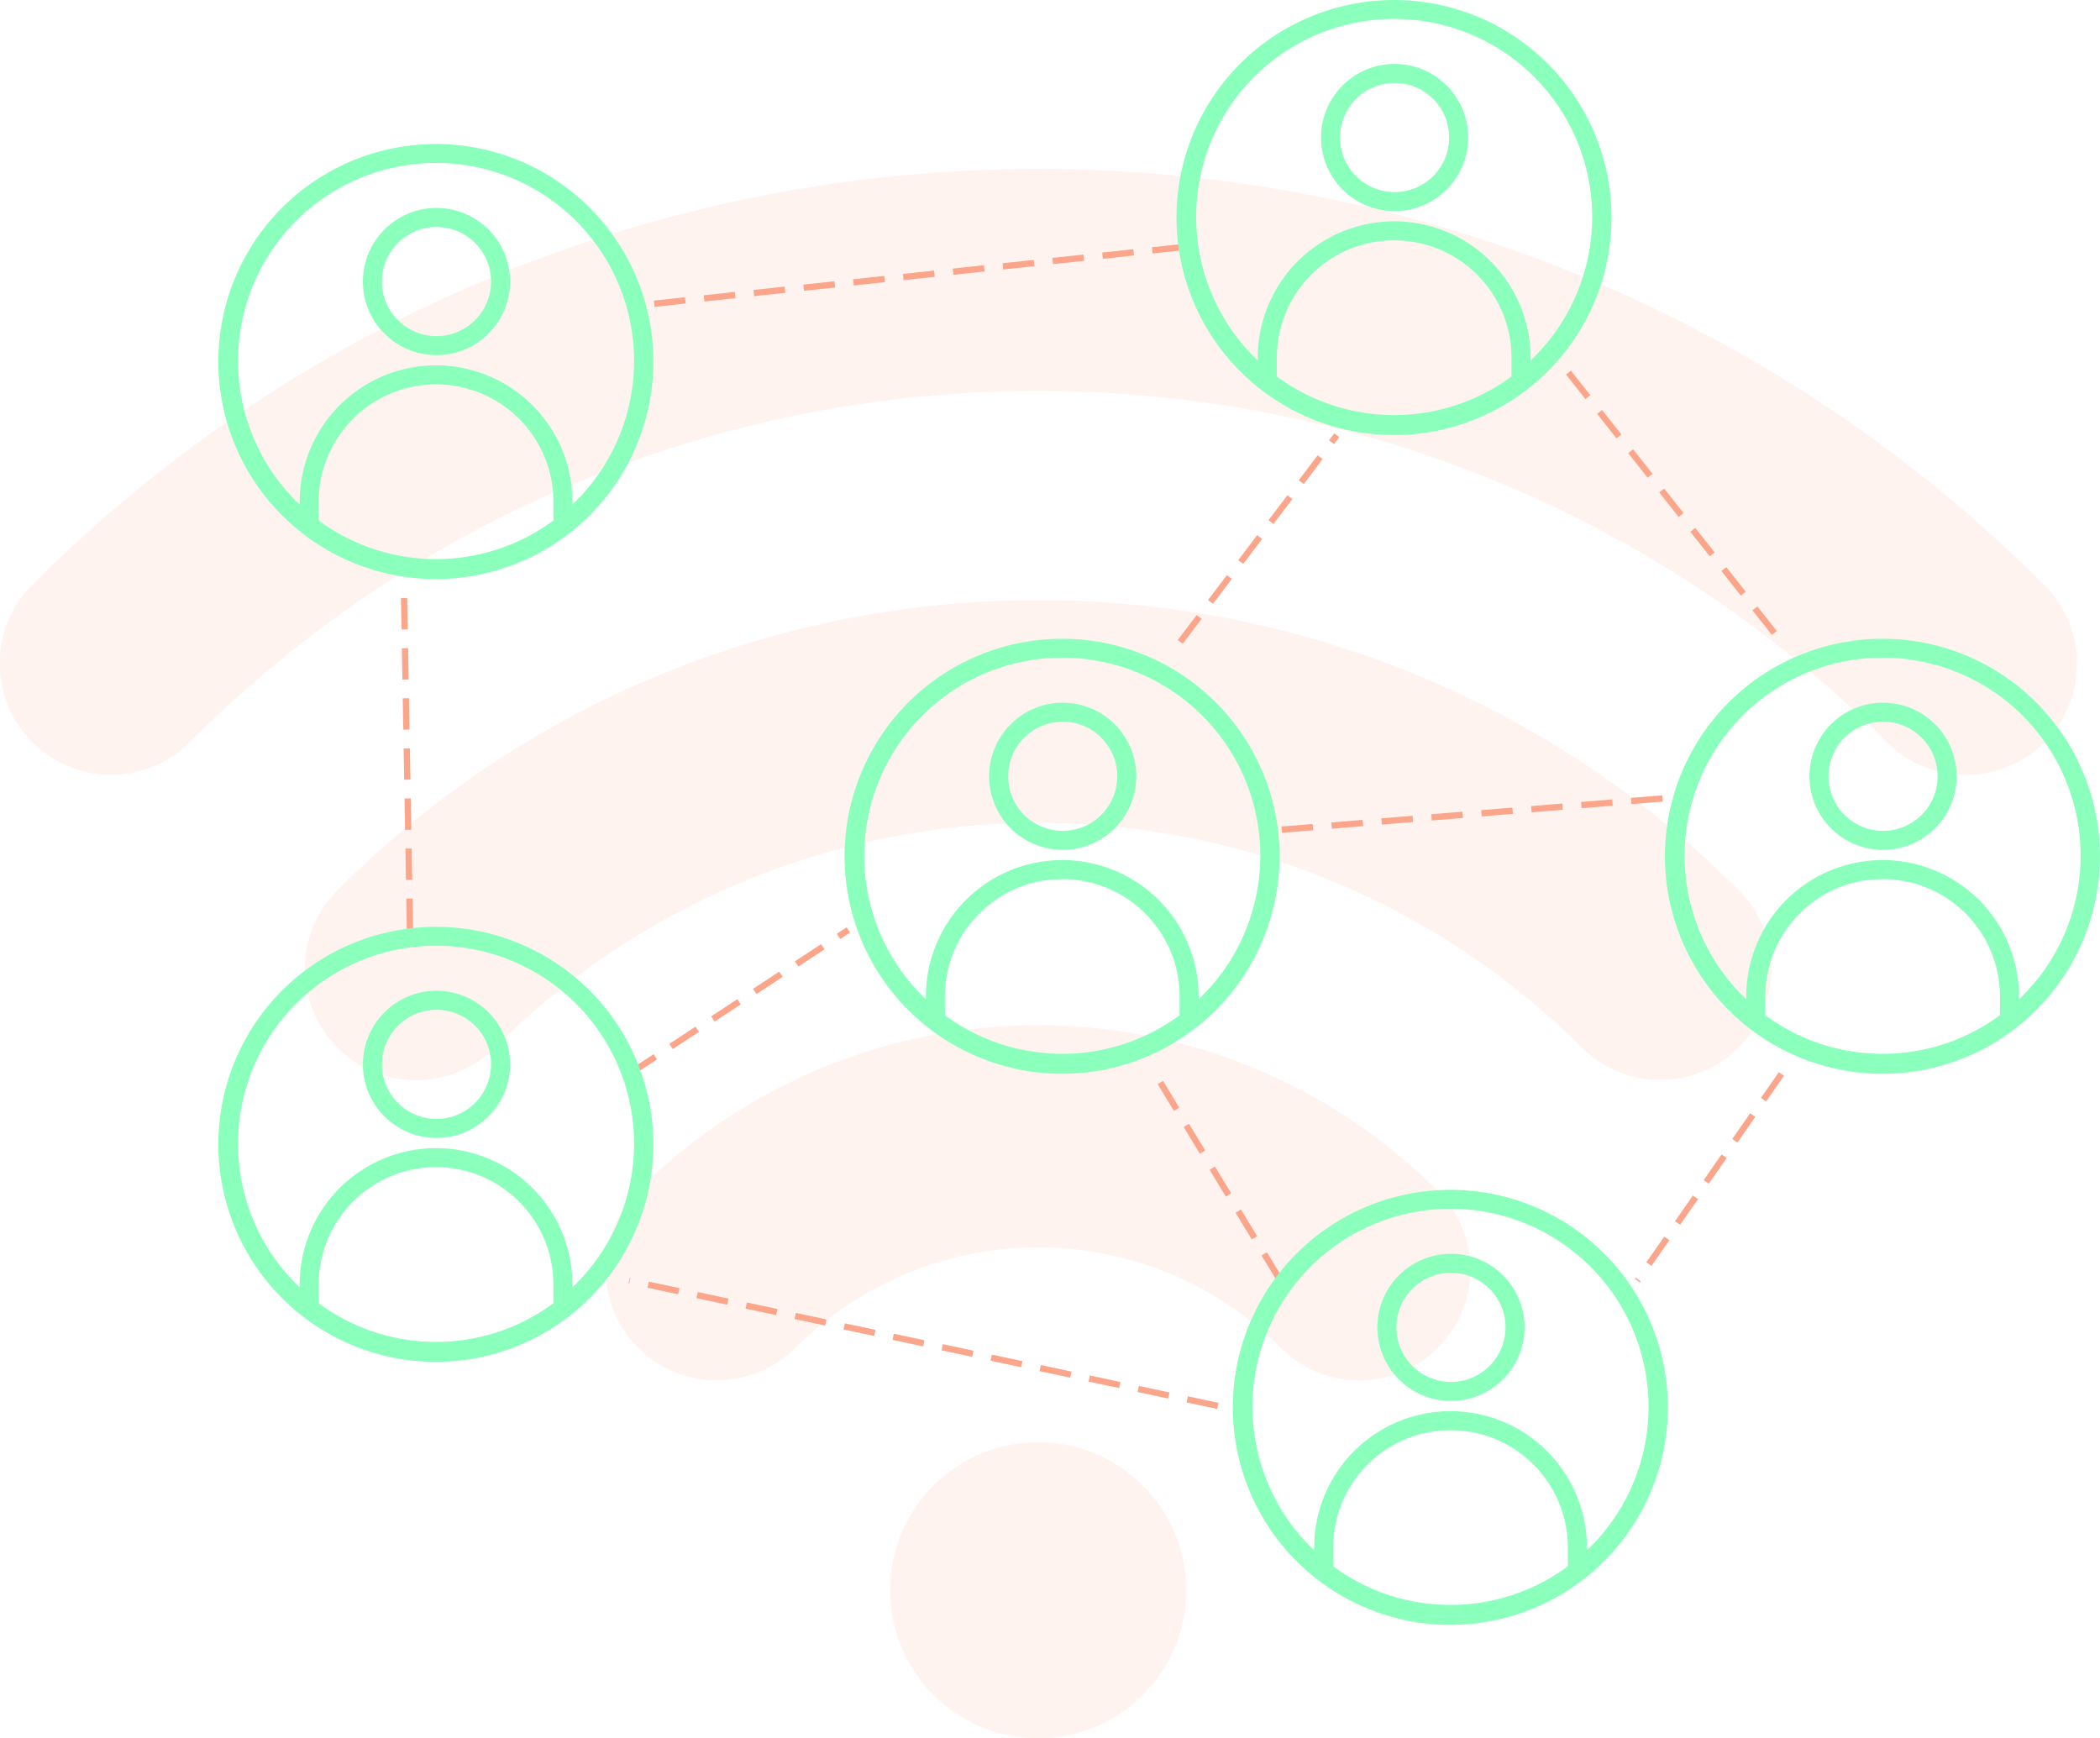 <svg xmlns="http://www.w3.org/2000/svg" width="335.345" height="277.589" viewBox="0 0 335.345 277.589">
  <g id="Group_3061" data-name="Group 3061" transform="translate(-872.029 -1590)">
    <g id="Group_3060" data-name="Group 3060">
      <g id="wifi" transform="translate(872.029 1616.974)" opacity="0.146">
        <g id="Group_2850" data-name="Group 2850" transform="translate(0 0)">
          <path id="Path_3739" data-name="Path 3739" d="M77.084,207.648a17.776,17.776,0,1,0,25.139,25.139,122.857,122.857,0,0,1,173.537,0,17.752,17.752,0,0,0,25.072-25.139C239.169,145.917,138.747,145.917,77.084,207.648Z" transform="translate(-23.18 -92.488)" fill="#feaf9a"/>
          <path id="Path_3740" data-name="Path 3740" d="M147.884,287.906a17.776,17.776,0,0,0,25.139,25.139,54.8,54.8,0,0,1,77.519,0,17.728,17.728,0,0,0,25.072-25.072A90.322,90.322,0,0,0,147.884,287.906Z" transform="translate(-46.005 -124.771)" fill="#feaf9a"/>
          <ellipse id="Ellipse_211" data-name="Ellipse 211" cx="23.649" cy="23.649" rx="23.649" ry="23.649" transform="translate(142.129 203.318)" fill="#feaf9a"/>
          <path id="Path_3741" data-name="Path 3741" d="M326.372,126.1c-88.564-88.5-232.625-88.5-321.189,0a17.776,17.776,0,1,0,25.139,25.139C105,76.5,226.56,76.5,301.3,151.237A17.752,17.752,0,1,0,326.372,126.1Z" transform="translate(0 -59.725)" fill="#feaf9a"/>
        </g>
      </g>
      <line id="Line_75" data-name="Line 75" y1="9" x2="84" transform="translate(976.5 1629.5)" fill="none" stroke="#fba58a" stroke-width="1" stroke-dasharray="5 3"/>
      <line id="Line_76" data-name="Line 76" y1="23" x2="35" transform="translate(972.5 1738.5)" fill="none" stroke="#fba58a" stroke-width="1" stroke-dasharray="5 3"/>
      <line id="Line_77" data-name="Line 77" x1="1" y1="56" transform="translate(936.5 1682.5)" fill="none" stroke="#fba58a" stroke-width="1" stroke-dasharray="5 3"/>
      <line id="Line_78" data-name="Line 78" y1="33" x2="25" transform="translate(1060.5 1659.5)" fill="none" stroke="#fba58a" stroke-width="1" stroke-dasharray="5 3"/>
      <line id="Line_79" data-name="Line 79" x1="20" y1="33" transform="translate(1056.5 1761.5)" fill="none" stroke="#fba58a" stroke-width="1" stroke-dasharray="5 3"/>
      <line id="Line_80" data-name="Line 80" x1="61" y2="5" transform="translate(1076.5 1717.5)" fill="none" stroke="#fba58a" stroke-width="1" stroke-dasharray="5 3"/>
      <line id="Line_83" data-name="Line 83" x1="94" y1="20" transform="translate(972.5 1794.5)" fill="none" stroke="#fba58a" stroke-width="1" stroke-dasharray="5 3"/>
      <line id="Line_81" data-name="Line 81" x1="23" y2="33" transform="translate(1133.5 1761.5)" fill="none" stroke="#fba58a" stroke-width="1" stroke-dasharray="5 3"/>
      <line id="Line_82" data-name="Line 82" x2="34" y2="43" transform="translate(1122.5 1649.5)" fill="none" stroke="#fba58a" stroke-width="1" stroke-dasharray="5 3"/>
      <g id="user" transform="translate(906.839 1613.001)">
        <path id="Path_4152" data-name="Path 4152" d="M34.823,0A34.734,34.734,0,1,0,59.331,10.151,34.66,34.66,0,0,0,34.823,0ZM16.086,60.114v-3a18.736,18.736,0,1,1,37.473,0v3A31.551,31.551,0,0,1,16.086,60.114ZM56.6,57.566v-.451a21.777,21.777,0,0,0-43.554,0v.451a31.62,31.62,0,1,1,43.553,0Zm0,0" transform="translate(0 0)" fill="#8bffbc"/>
        <path id="Path_4153" data-name="Path 4153" d="M163.065,67.148A11.752,11.752,0,1,0,174.817,78.9,11.753,11.753,0,0,0,163.065,67.148Zm0,20.465a8.712,8.712,0,1,1,8.712-8.712A8.712,8.712,0,0,1,163.065,87.613Zm0,0" transform="translate(-128.173 -56.941)" fill="#8bffbc"/>
      </g>
      <g id="user-2" data-name="user" transform="translate(1059.839 1590.001)">
        <path id="Path_4152-2" data-name="Path 4152" d="M34.823,0A34.734,34.734,0,1,0,59.331,10.151,34.66,34.66,0,0,0,34.823,0ZM16.086,60.114v-3a18.736,18.736,0,1,1,37.473,0v3A31.551,31.551,0,0,1,16.086,60.114ZM56.6,57.566v-.451a21.777,21.777,0,0,0-43.554,0v.451a31.62,31.62,0,1,1,43.553,0Zm0,0" transform="translate(0 0)" fill="#8bffbc"/>
        <path id="Path_4153-2" data-name="Path 4153" d="M163.065,67.148A11.752,11.752,0,1,0,174.817,78.9,11.753,11.753,0,0,0,163.065,67.148Zm0,20.465a8.712,8.712,0,1,1,8.712-8.712A8.712,8.712,0,0,1,163.065,87.613Zm0,0" transform="translate(-128.173 -56.941)" fill="#8bffbc"/>
      </g>
      <g id="user-3" data-name="user" transform="translate(1137.839 1692.001)">
        <path id="Path_4152-3" data-name="Path 4152" d="M34.823,0A34.734,34.734,0,1,0,59.331,10.151,34.66,34.66,0,0,0,34.823,0ZM16.086,60.114v-3a18.736,18.736,0,1,1,37.473,0v3A31.551,31.551,0,0,1,16.086,60.114ZM56.6,57.566v-.451a21.777,21.777,0,0,0-43.554,0v.451a31.62,31.62,0,1,1,43.553,0Zm0,0" transform="translate(0 0)" fill="#8bffbc"/>
        <path id="Path_4153-3" data-name="Path 4153" d="M163.065,67.148A11.752,11.752,0,1,0,174.817,78.9,11.753,11.753,0,0,0,163.065,67.148Zm0,20.465a8.712,8.712,0,1,1,8.712-8.712A8.712,8.712,0,0,1,163.065,87.613Zm0,0" transform="translate(-128.173 -56.941)" fill="#8bffbc"/>
      </g>
      <g id="user-4" data-name="user" transform="translate(1006.839 1692.001)">
        <path id="Path_4152-4" data-name="Path 4152" d="M34.823,0A34.734,34.734,0,1,0,59.331,10.151,34.66,34.66,0,0,0,34.823,0ZM16.086,60.114v-3a18.736,18.736,0,1,1,37.473,0v3A31.551,31.551,0,0,1,16.086,60.114ZM56.6,57.566v-.451a21.777,21.777,0,0,0-43.554,0v.451a31.62,31.62,0,1,1,43.553,0Zm0,0" transform="translate(0 0)" fill="#8bffbc"/>
        <path id="Path_4153-4" data-name="Path 4153" d="M163.065,67.148A11.752,11.752,0,1,0,174.817,78.9,11.753,11.753,0,0,0,163.065,67.148Zm0,20.465a8.712,8.712,0,1,1,8.712-8.712A8.712,8.712,0,0,1,163.065,87.613Zm0,0" transform="translate(-128.173 -56.941)" fill="#8bffbc"/>
      </g>
      <g id="user-5" data-name="user" transform="translate(906.839 1738.001)">
        <path id="Path_4152-5" data-name="Path 4152" d="M34.823,0A34.734,34.734,0,1,0,59.331,10.151,34.66,34.66,0,0,0,34.823,0ZM16.086,60.114v-3a18.736,18.736,0,1,1,37.473,0v3A31.551,31.551,0,0,1,16.086,60.114ZM56.6,57.566v-.451a21.777,21.777,0,0,0-43.554,0v.451a31.62,31.62,0,1,1,43.553,0Zm0,0" transform="translate(0 0)" fill="#8bffbc"/>
        <path id="Path_4153-5" data-name="Path 4153" d="M163.065,67.148A11.752,11.752,0,1,0,174.817,78.9,11.753,11.753,0,0,0,163.065,67.148Zm0,20.465a8.712,8.712,0,1,1,8.712-8.712A8.712,8.712,0,0,1,163.065,87.613Zm0,0" transform="translate(-128.173 -56.941)" fill="#8bffbc"/>
      </g>
      <g id="user-6" data-name="user" transform="translate(1068.839 1780.001)">
        <path id="Path_4152-6" data-name="Path 4152" d="M34.823,0A34.734,34.734,0,1,0,59.331,10.151,34.66,34.66,0,0,0,34.823,0ZM16.086,60.114v-3a18.736,18.736,0,1,1,37.473,0v3A31.551,31.551,0,0,1,16.086,60.114ZM56.6,57.566v-.451a21.777,21.777,0,0,0-43.554,0v.451a31.62,31.62,0,1,1,43.553,0Zm0,0" transform="translate(0 0)" fill="#8bffbc"/>
        <path id="Path_4153-6" data-name="Path 4153" d="M163.065,67.148A11.752,11.752,0,1,0,174.817,78.9,11.753,11.753,0,0,0,163.065,67.148Zm0,20.465a8.712,8.712,0,1,1,8.712-8.712A8.712,8.712,0,0,1,163.065,87.613Zm0,0" transform="translate(-128.173 -56.941)" fill="#8bffbc"/>
      </g>
    </g>
  </g>
</svg>
